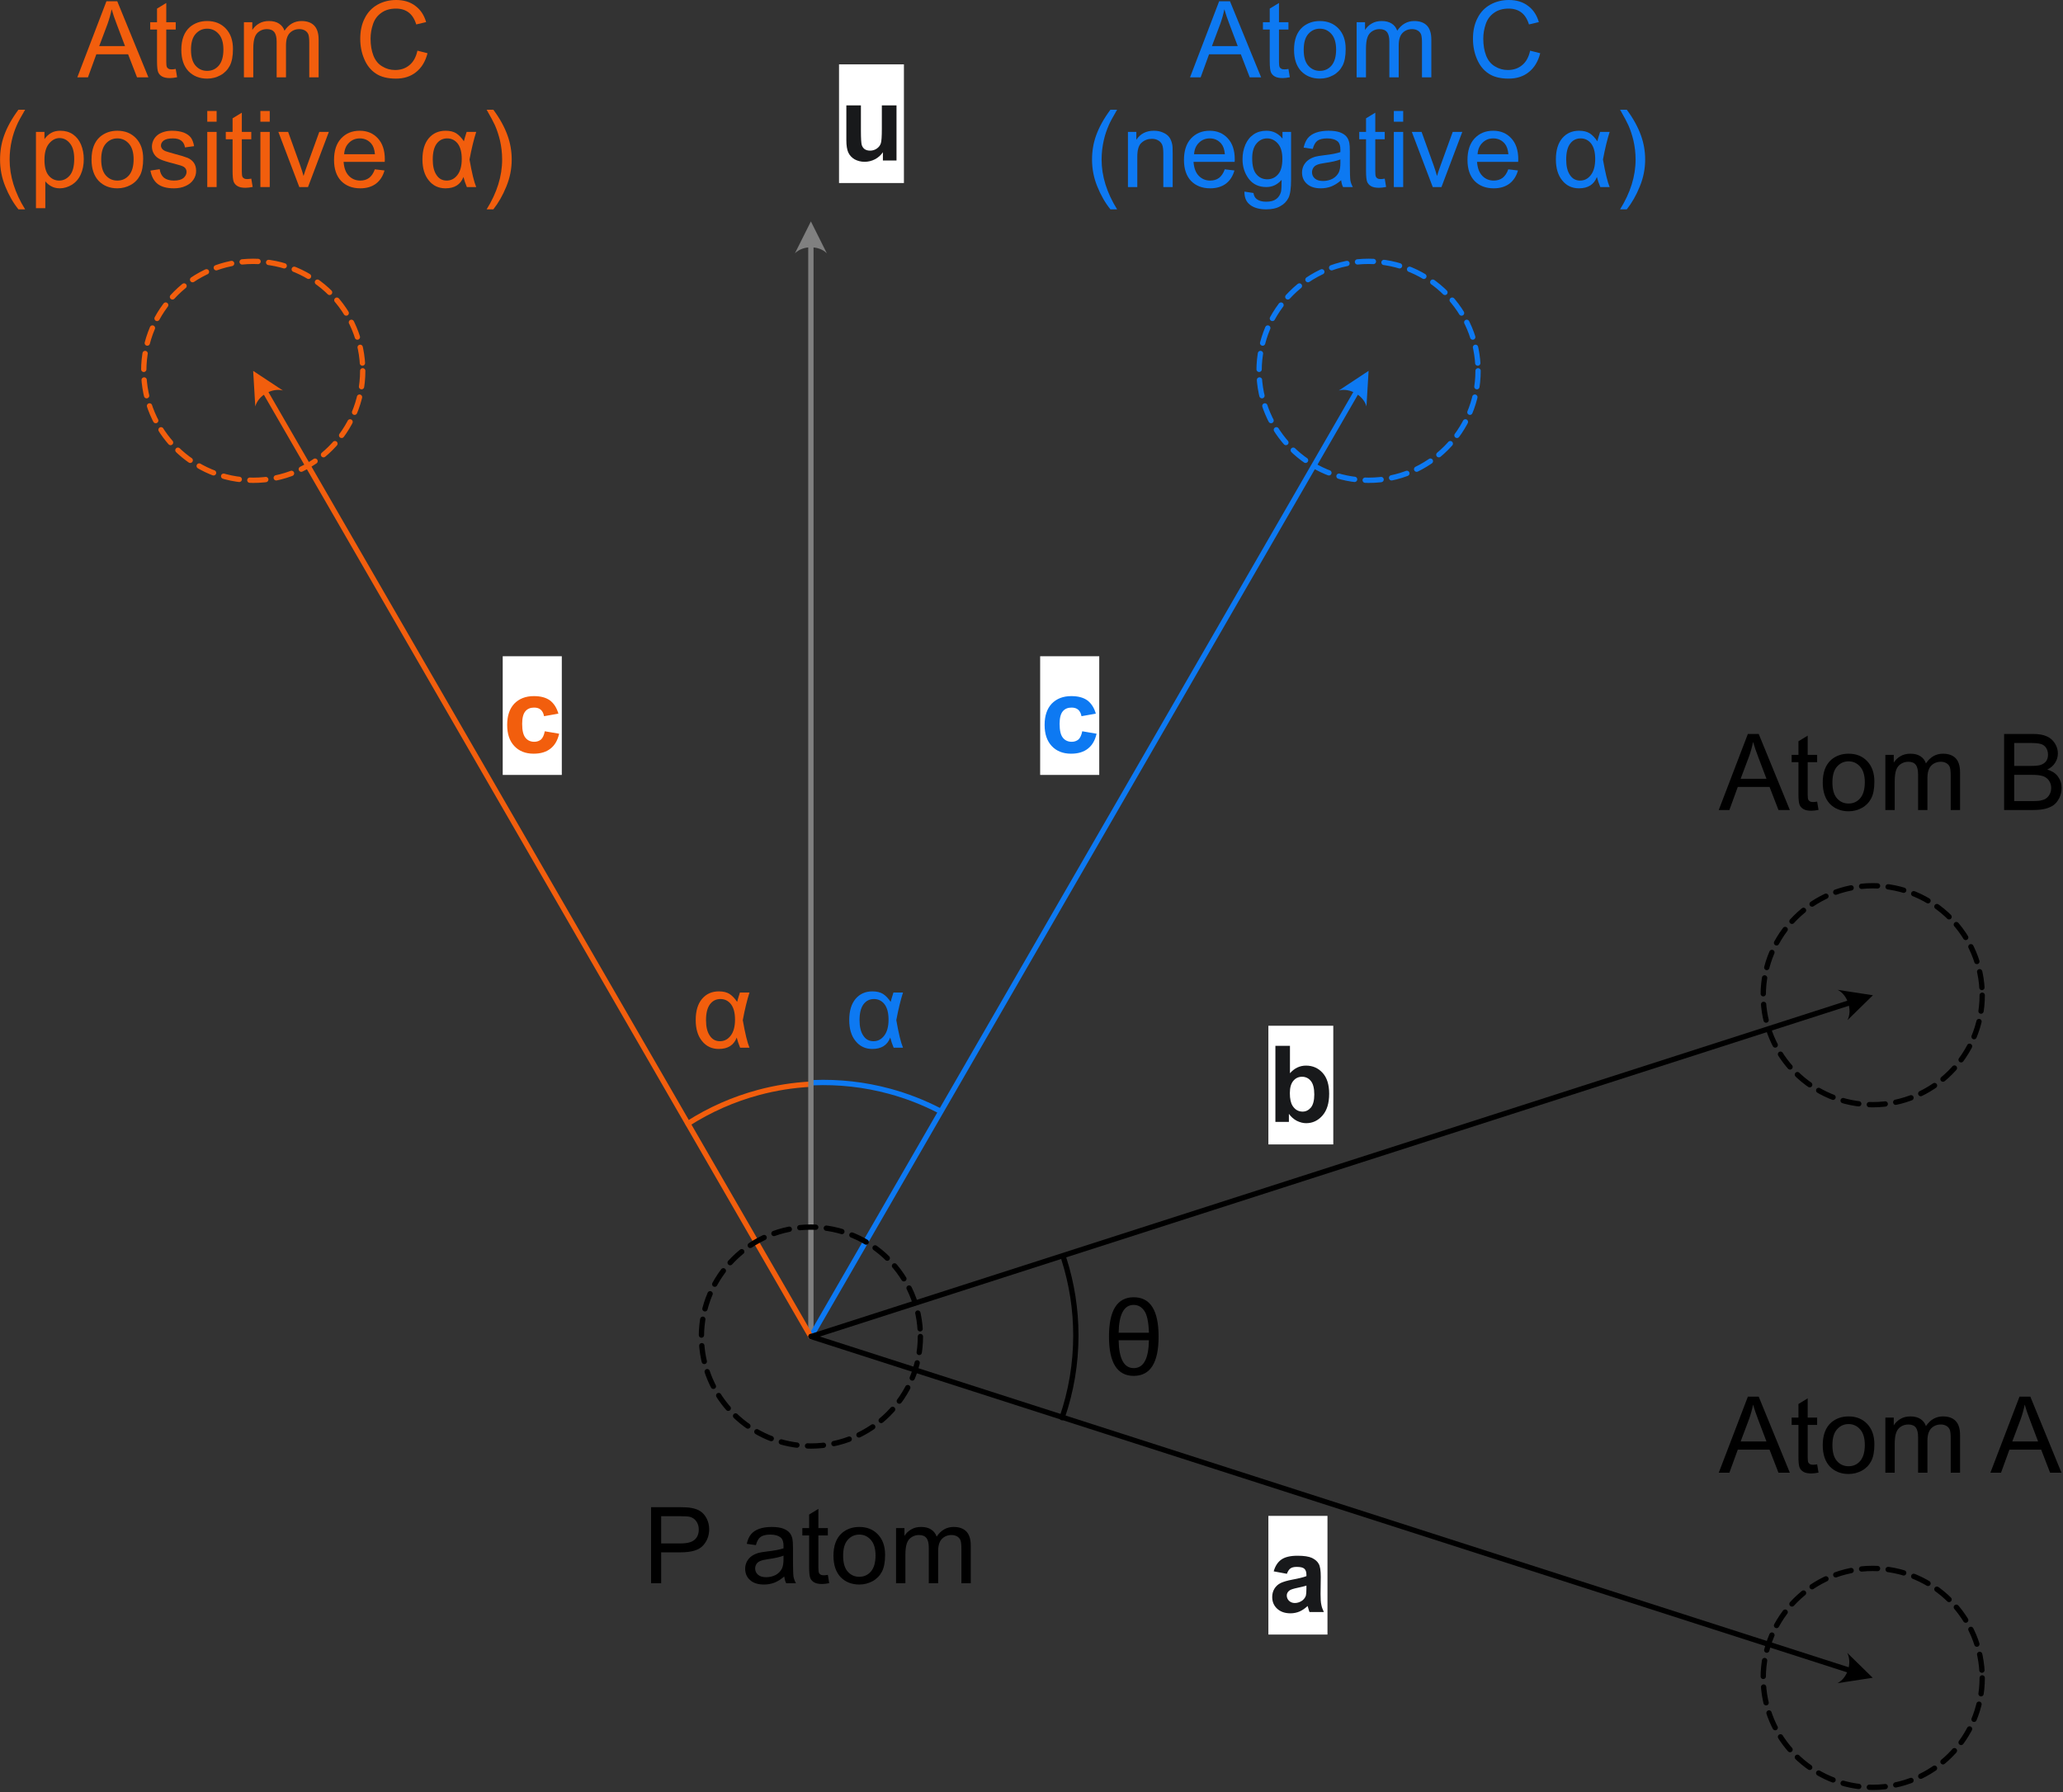 <?xml version="1.0" encoding="UTF-8" standalone="no"?>
<!DOCTYPE svg PUBLIC "-//W3C//DTD SVG 1.1//EN" "http://www.w3.org/Graphics/SVG/1.1/DTD/svg11.dtd">
<svg width="100%" height="100%" viewBox="0 0 809 703" version="1.1" xmlns="http://www.w3.org/2000/svg" xmlns:xlink="http://www.w3.org/1999/xlink" xml:space="preserve" xmlns:serif="http://www.serif.com/" style="fill-rule:evenodd;clip-rule:evenodd;stroke-linecap:round;stroke-linejoin:round;stroke-miterlimit:1.5;">
    <rect x="0" y="0" width="809" height="703" fill="#333333" stroke="none"/>
    <g transform="matrix(1,0,0,1,-560.572,-371.618)">
        <g transform="matrix(0.259,0.966,-0.966,0.259,1448.07,249.446)">
            <path d="M381.209,691.743C379.755,698.541 379.022,705.472 379.022,712.423C379.022,722.563 380.582,732.643 383.647,742.308C380.582,732.643 379.022,722.563 379.022,712.423C379.022,705.472 379.755,698.541 381.209,691.743Z" style="fill:none;stroke:rgb(242,94,13);stroke-width:2.08px;"/>
        </g>
        <g transform="matrix(-0.262,0.965,-0.965,-0.262,1696.23,620.537)">
            <path d="M381.209,691.743C379.755,698.541 379.022,705.472 379.022,712.423C379.022,722.563 380.582,732.643 383.647,742.308C380.582,732.643 379.022,722.563 379.022,712.423C379.022,705.472 379.755,698.541 381.209,691.743Z" style="fill:none;stroke:rgb(13,121,242);stroke-width:2.08px;"/>
        </g>
        <g transform="matrix(-1,-3.88578e-16,3.88578e-16,-1,1361.49,1607.86)">
            <path d="M384.419,680.206C380.846,690.572 379.022,701.459 379.022,712.423C379.022,722.646 380.607,732.806 383.722,742.543C380.607,732.806 379.022,722.646 379.022,712.423C379.022,701.459 380.846,690.572 384.419,680.206Z" style="fill:none;stroke:black;stroke-width:2.08px;"/>
        </g>
        <g transform="matrix(-1,1.22465e-16,-1.22465e-16,-1,1757.12,1354.3)">
            <g transform="matrix(-1,-1.22465e-16,1.22465e-16,-1,1196.55,982.681)">
                <path d="M324.239,99.342L317.989,86.842L311.739,99.342C314.864,96.217 321.114,96.217 324.239,99.342Z" style="fill:rgb(128,128,128);"/>
                <path d="M317.989,96.842L317.989,524.222" style="fill:none;stroke:rgb(128,128,128);stroke-width:2.08px;"/>
            </g>
        </g>
        <g transform="matrix(-0.866,-0.5,0.5,-0.866,1410.19,1732.16)">
            <g transform="matrix(-0.866,0.5,-0.5,-0.866,1416.06,753.454)">
                <path d="M535.842,159.39L536.679,145.44L525.017,153.14C529.285,151.996 534.698,155.121 535.842,159.39Z" style="fill:rgb(13,121,242);"/>
                <path d="M531.679,154.1C499.069,210.582 317.989,524.222 317.989,524.222" style="fill:none;stroke:rgb(13,121,242);stroke-width:2.08px;"/>
            </g>
        </g>
        <g transform="matrix(0.866,-0.5,-0.5,-0.866,346.935,1732.16)">
            <g transform="matrix(0.866,-0.5,-0.5,-0.866,865.285,1071.44)">
                <path d="M110.962,153.14L99.299,145.44L100.137,159.39C101.281,155.121 106.693,151.996 110.962,153.14Z" style="fill:rgb(242,94,13);"/>
                <path d="M104.299,154.1C136.91,210.582 317.989,524.222 317.989,524.222" style="fill:none;stroke:rgb(242,94,13);stroke-width:2.08px;"/>
            </g>
        </g>
        <g transform="matrix(-0.306,-0.952,0.952,-0.306,711.02,1872.56)">
            <g transform="matrix(-0.306,0.952,-0.952,-0.306,1474.95,316.189)">
                <path d="M724.39,400.122L734.377,390.346L720.564,388.222C724.495,390.241 726.408,396.191 724.39,400.122Z"/>
                <path d="M724.857,393.407C662.767,413.37 317.989,524.222 317.989,524.222" style="fill:none;stroke:black;stroke-width:2.08px;"/>
            </g>
        </g>
        <g transform="matrix(-0.306,0.952,0.952,0.306,711.02,-80.882)">
            <g transform="matrix(-0.306,0.952,0.952,0.306,476.832,-4.724)">
                <path d="M720.564,660.221L734.377,658.097L724.39,648.321C726.408,652.252 724.495,658.202 720.564,660.221Z"/>
                <path d="M724.857,655.036C662.767,635.073 317.989,524.222 317.989,524.222" style="fill:none;stroke:black;stroke-width:2.08px;"/>
            </g>
        </g>
        <g transform="matrix(1,0,0,1,-79.906,42.936)">
            <circle cx="1374.86" cy="986.779" r="42.936" style="fill:none;stroke:black;stroke-width:2.08px;stroke-dasharray:6.25,4.17,0,0;"/>
        </g>
        <g transform="matrix(1,0,0,1,-79.906,-224.814)">
            <circle cx="1374.86" cy="986.779" r="42.936" style="fill:none;stroke:black;stroke-width:2.08px;stroke-dasharray:6.25,4.17,0,0;"/>
        </g>
        <g transform="matrix(1,0,0,1,-496.293,-90.939)">
            <circle cx="1374.86" cy="986.779" r="42.936" style="fill:none;stroke:black;stroke-width:2.08px;stroke-dasharray:6.25,4.17,0,0;"/>
        </g>
        <g transform="matrix(1,0,0,1,-277.604,-469.721)">
            <circle cx="1374.86" cy="986.779" r="42.936" style="fill:none;stroke:rgb(13,121,242);stroke-width:2.08px;stroke-dasharray:6.25,4.17,0,0;"/>
        </g>
        <g transform="matrix(1,0,0,1,-714.983,-469.721)">
            <circle cx="1374.86" cy="986.779" r="42.936" style="fill:none;stroke:rgb(242,94,13);stroke-width:2.08px;stroke-dasharray:6.25,4.17,0,0;"/>
        </g>
        <g transform="matrix(41.667,0,0,41.667,1234.62,949.25)">
            <path d="M-0.001,-0L0.273,-0.716L0.375,-0.716L0.668,-0L0.561,-0L0.477,-0.217L0.178,-0.217L0.099,-0L-0.001,-0ZM0.205,-0.294L0.448,-0.294L0.373,-0.492C0.35,-0.552 0.333,-0.602 0.322,-0.641C0.313,-0.595 0.3,-0.549 0.284,-0.504L0.205,-0.294Z" style="fill-rule:nonzero;"/>
        </g>
        <g transform="matrix(41.667,0,0,41.667,1262.41,949.25)">
            <path d="M0.258,-0.079L0.271,-0.001C0.246,0.004 0.224,0.007 0.204,0.007C0.172,0.007 0.147,0.002 0.13,-0.008C0.112,-0.018 0.1,-0.032 0.093,-0.048C0.086,-0.065 0.082,-0.099 0.082,-0.152L0.082,-0.45L0.018,-0.45L0.018,-0.519L0.082,-0.519L0.082,-0.647L0.169,-0.7L0.169,-0.519L0.258,-0.519L0.258,-0.45L0.169,-0.45L0.169,-0.147C0.169,-0.122 0.171,-0.106 0.174,-0.099C0.177,-0.091 0.182,-0.086 0.189,-0.082C0.196,-0.077 0.206,-0.075 0.219,-0.075C0.229,-0.075 0.242,-0.076 0.258,-0.079Z" style="fill-rule:nonzero;"/>
        </g>
        <g transform="matrix(41.667,0,0,41.667,1273.98,949.25)">
            <path d="M0.033,-0.259C0.033,-0.355 0.06,-0.426 0.113,-0.473C0.158,-0.511 0.212,-0.53 0.276,-0.53C0.348,-0.53 0.406,-0.507 0.451,-0.46C0.496,-0.413 0.519,-0.349 0.519,-0.267C0.519,-0.2 0.509,-0.147 0.489,-0.109C0.469,-0.071 0.44,-0.041 0.402,-0.02C0.363,0.001 0.322,0.012 0.276,0.012C0.204,0.012 0.145,-0.012 0.1,-0.058C0.056,-0.105 0.033,-0.172 0.033,-0.259ZM0.124,-0.259C0.124,-0.193 0.138,-0.143 0.167,-0.11C0.196,-0.077 0.232,-0.061 0.276,-0.061C0.32,-0.061 0.356,-0.077 0.385,-0.11C0.414,-0.144 0.429,-0.194 0.429,-0.262C0.429,-0.326 0.414,-0.375 0.385,-0.408C0.356,-0.441 0.32,-0.458 0.276,-0.458C0.232,-0.458 0.196,-0.441 0.167,-0.408C0.138,-0.375 0.124,-0.326 0.124,-0.259Z" style="fill-rule:nonzero;"/>
        </g>
        <g transform="matrix(41.667,0,0,41.667,1297.16,949.25)">
            <path d="M0.066,-0L0.066,-0.519L0.145,-0.519L0.145,-0.446C0.161,-0.471 0.182,-0.492 0.209,-0.507C0.236,-0.523 0.267,-0.53 0.302,-0.53C0.34,-0.53 0.372,-0.522 0.396,-0.506C0.421,-0.49 0.438,-0.468 0.448,-0.439C0.489,-0.5 0.543,-0.53 0.608,-0.53C0.66,-0.53 0.699,-0.516 0.727,-0.488C0.755,-0.459 0.769,-0.415 0.769,-0.356L0.769,-0L0.681,-0L0.681,-0.327C0.681,-0.362 0.678,-0.387 0.673,-0.403C0.667,-0.418 0.657,-0.431 0.642,-0.44C0.627,-0.449 0.609,-0.454 0.589,-0.454C0.552,-0.454 0.522,-0.442 0.498,-0.418C0.474,-0.393 0.462,-0.355 0.462,-0.301L0.462,-0L0.374,-0L0.374,-0.337C0.374,-0.376 0.367,-0.405 0.353,-0.425C0.338,-0.444 0.315,-0.454 0.282,-0.454C0.257,-0.454 0.235,-0.448 0.214,-0.435C0.193,-0.422 0.177,-0.403 0.168,-0.377C0.159,-0.352 0.154,-0.316 0.154,-0.269L0.154,-0L0.066,-0Z" style="fill-rule:nonzero;"/>
        </g>
        <g transform="matrix(41.667,0,0,41.667,1341.14,949.25)">
            <path d="M-0.001,-0L0.273,-0.716L0.375,-0.716L0.668,-0L0.561,-0L0.477,-0.217L0.178,-0.217L0.099,-0L-0.001,-0ZM0.205,-0.294L0.448,-0.294L0.373,-0.492C0.35,-0.552 0.333,-0.602 0.322,-0.641C0.313,-0.595 0.3,-0.549 0.284,-0.504L0.205,-0.294Z" style="fill-rule:nonzero;"/>
        </g>
        <g transform="matrix(1,0,0,1,0,-259.932)">
            <g transform="matrix(41.667,0,0,41.667,1234.62,949.25)">
                <path d="M-0.001,-0L0.273,-0.716L0.375,-0.716L0.668,-0L0.561,-0L0.477,-0.217L0.178,-0.217L0.099,-0L-0.001,-0ZM0.205,-0.294L0.448,-0.294L0.373,-0.492C0.35,-0.552 0.333,-0.602 0.322,-0.641C0.313,-0.595 0.3,-0.549 0.284,-0.504L0.205,-0.294Z" style="fill-rule:nonzero;"/>
            </g>
            <g transform="matrix(41.667,0,0,41.667,1262.41,949.25)">
                <path d="M0.258,-0.079L0.271,-0.001C0.246,0.004 0.224,0.007 0.204,0.007C0.172,0.007 0.147,0.002 0.13,-0.008C0.112,-0.018 0.1,-0.032 0.093,-0.048C0.086,-0.065 0.082,-0.099 0.082,-0.152L0.082,-0.45L0.018,-0.45L0.018,-0.519L0.082,-0.519L0.082,-0.647L0.169,-0.7L0.169,-0.519L0.258,-0.519L0.258,-0.45L0.169,-0.45L0.169,-0.147C0.169,-0.122 0.171,-0.106 0.174,-0.099C0.177,-0.091 0.182,-0.086 0.189,-0.082C0.196,-0.077 0.206,-0.075 0.219,-0.075C0.229,-0.075 0.242,-0.076 0.258,-0.079Z" style="fill-rule:nonzero;"/>
            </g>
            <g transform="matrix(41.667,0,0,41.667,1273.98,949.25)">
                <path d="M0.033,-0.259C0.033,-0.355 0.06,-0.426 0.113,-0.473C0.158,-0.511 0.212,-0.53 0.276,-0.53C0.348,-0.53 0.406,-0.507 0.451,-0.46C0.496,-0.413 0.519,-0.349 0.519,-0.267C0.519,-0.2 0.509,-0.147 0.489,-0.109C0.469,-0.071 0.44,-0.041 0.402,-0.02C0.363,0.001 0.322,0.012 0.276,0.012C0.204,0.012 0.145,-0.012 0.1,-0.058C0.056,-0.105 0.033,-0.172 0.033,-0.259ZM0.124,-0.259C0.124,-0.193 0.138,-0.143 0.167,-0.11C0.196,-0.077 0.232,-0.061 0.276,-0.061C0.32,-0.061 0.356,-0.077 0.385,-0.11C0.414,-0.144 0.429,-0.194 0.429,-0.262C0.429,-0.326 0.414,-0.375 0.385,-0.408C0.356,-0.441 0.32,-0.458 0.276,-0.458C0.232,-0.458 0.196,-0.441 0.167,-0.408C0.138,-0.375 0.124,-0.326 0.124,-0.259Z" style="fill-rule:nonzero;"/>
            </g>
            <g transform="matrix(41.667,0,0,41.667,1297.16,949.25)">
                <path d="M0.066,-0L0.066,-0.519L0.145,-0.519L0.145,-0.446C0.161,-0.471 0.182,-0.492 0.209,-0.507C0.236,-0.523 0.267,-0.53 0.302,-0.53C0.34,-0.53 0.372,-0.522 0.396,-0.506C0.421,-0.49 0.438,-0.468 0.448,-0.439C0.489,-0.5 0.543,-0.53 0.608,-0.53C0.66,-0.53 0.699,-0.516 0.727,-0.488C0.755,-0.459 0.769,-0.415 0.769,-0.356L0.769,-0L0.681,-0L0.681,-0.327C0.681,-0.362 0.678,-0.387 0.673,-0.403C0.667,-0.418 0.657,-0.431 0.642,-0.44C0.627,-0.449 0.609,-0.454 0.589,-0.454C0.552,-0.454 0.522,-0.442 0.498,-0.418C0.474,-0.393 0.462,-0.355 0.462,-0.301L0.462,-0L0.374,-0L0.374,-0.337C0.374,-0.376 0.367,-0.405 0.353,-0.425C0.338,-0.444 0.315,-0.454 0.282,-0.454C0.257,-0.454 0.235,-0.448 0.214,-0.435C0.193,-0.422 0.177,-0.403 0.168,-0.377C0.159,-0.352 0.154,-0.316 0.154,-0.269L0.154,-0L0.066,-0Z" style="fill-rule:nonzero;"/>
            </g>
            <g transform="matrix(41.667,0,0,41.667,1343.44,949.25)">
                <path d="M0.073,-0L0.073,-0.716L0.342,-0.716C0.396,-0.716 0.44,-0.709 0.473,-0.694C0.506,-0.68 0.532,-0.657 0.551,-0.627C0.57,-0.597 0.579,-0.566 0.579,-0.533C0.579,-0.502 0.571,-0.473 0.554,-0.446C0.538,-0.419 0.513,-0.397 0.479,-0.381C0.522,-0.368 0.556,-0.347 0.579,-0.316C0.602,-0.285 0.614,-0.249 0.614,-0.208C0.614,-0.174 0.607,-0.143 0.593,-0.114C0.578,-0.085 0.561,-0.063 0.54,-0.047C0.519,-0.032 0.493,-0.02 0.462,-0.012C0.43,-0.004 0.392,-0 0.346,-0L0.073,-0ZM0.168,-0.415L0.323,-0.415C0.365,-0.415 0.395,-0.418 0.413,-0.423C0.437,-0.431 0.455,-0.442 0.468,-0.459C0.48,-0.476 0.486,-0.496 0.486,-0.521C0.486,-0.545 0.48,-0.566 0.469,-0.584C0.457,-0.602 0.441,-0.615 0.42,-0.621C0.399,-0.628 0.362,-0.631 0.311,-0.631L0.168,-0.631L0.168,-0.415ZM0.168,-0.084L0.346,-0.084C0.377,-0.084 0.398,-0.086 0.411,-0.088C0.432,-0.092 0.451,-0.098 0.465,-0.107C0.48,-0.117 0.492,-0.13 0.501,-0.147C0.511,-0.165 0.516,-0.185 0.516,-0.208C0.516,-0.234 0.509,-0.257 0.495,-0.277C0.481,-0.297 0.462,-0.311 0.438,-0.319C0.414,-0.327 0.379,-0.331 0.333,-0.331L0.168,-0.331L0.168,-0.084Z" style="fill-rule:nonzero;"/>
            </g>
        </g>
        <g transform="matrix(1,0,0,1,-421.942,43.353)">
            <g transform="matrix(41.667,0,0,41.667,1234.62,949.25)">
                <path d="M0.077,-0L0.077,-0.716L0.347,-0.716C0.395,-0.716 0.431,-0.714 0.456,-0.709C0.491,-0.703 0.521,-0.692 0.544,-0.676C0.568,-0.659 0.587,-0.636 0.602,-0.606C0.616,-0.577 0.624,-0.544 0.624,-0.509C0.624,-0.448 0.604,-0.396 0.565,-0.354C0.527,-0.312 0.457,-0.291 0.355,-0.291L0.172,-0.291L0.172,-0L0.077,-0ZM0.172,-0.375L0.357,-0.375C0.418,-0.375 0.462,-0.387 0.487,-0.41C0.513,-0.432 0.526,-0.465 0.526,-0.506C0.526,-0.536 0.518,-0.561 0.503,-0.583C0.488,-0.604 0.468,-0.618 0.443,-0.625C0.427,-0.629 0.398,-0.631 0.355,-0.631L0.172,-0.631L0.172,-0.375Z" style="fill-rule:nonzero;"/>
            </g>
            <g transform="matrix(41.667,0,0,41.667,1273.23,949.25)">
                <path d="M0.404,-0.064C0.372,-0.036 0.34,-0.017 0.31,-0.005C0.28,0.006 0.248,0.012 0.213,0.012C0.156,0.012 0.113,-0.002 0.082,-0.03C0.051,-0.058 0.036,-0.093 0.036,-0.137C0.036,-0.162 0.042,-0.185 0.053,-0.206C0.065,-0.227 0.08,-0.244 0.099,-0.257C0.118,-0.27 0.139,-0.279 0.162,-0.286C0.179,-0.29 0.205,-0.295 0.24,-0.299C0.311,-0.307 0.363,-0.317 0.397,-0.329C0.397,-0.341 0.397,-0.349 0.397,-0.352C0.397,-0.388 0.389,-0.413 0.373,-0.428C0.35,-0.448 0.317,-0.458 0.272,-0.458C0.231,-0.458 0.201,-0.45 0.181,-0.436C0.161,-0.421 0.147,-0.396 0.137,-0.359L0.051,-0.371C0.059,-0.407 0.072,-0.437 0.09,-0.46C0.108,-0.482 0.134,-0.5 0.167,-0.512C0.201,-0.524 0.241,-0.53 0.285,-0.53C0.329,-0.53 0.365,-0.525 0.393,-0.515C0.421,-0.504 0.441,-0.491 0.454,-0.475C0.467,-0.46 0.476,-0.44 0.481,-0.416C0.484,-0.401 0.486,-0.374 0.486,-0.334L0.486,-0.217C0.486,-0.136 0.488,-0.084 0.491,-0.062C0.495,-0.041 0.503,-0.02 0.514,-0L0.422,-0C0.413,-0.018 0.407,-0.04 0.404,-0.064ZM0.397,-0.26C0.365,-0.247 0.317,-0.236 0.253,-0.227C0.217,-0.222 0.192,-0.216 0.177,-0.209C0.162,-0.203 0.15,-0.193 0.142,-0.181C0.134,-0.168 0.13,-0.154 0.13,-0.139C0.13,-0.116 0.139,-0.096 0.156,-0.081C0.174,-0.065 0.2,-0.057 0.234,-0.057C0.268,-0.057 0.298,-0.065 0.325,-0.079C0.351,-0.094 0.37,-0.114 0.383,-0.14C0.392,-0.16 0.397,-0.189 0.397,-0.228L0.397,-0.26Z" style="fill-rule:nonzero;"/>
            </g>
            <g transform="matrix(41.667,0,0,41.667,1296.4,949.25)">
                <path d="M0.258,-0.079L0.271,-0.001C0.246,0.004 0.224,0.007 0.204,0.007C0.172,0.007 0.147,0.002 0.13,-0.008C0.112,-0.018 0.1,-0.032 0.093,-0.048C0.086,-0.065 0.082,-0.099 0.082,-0.152L0.082,-0.45L0.018,-0.45L0.018,-0.519L0.082,-0.519L0.082,-0.647L0.169,-0.7L0.169,-0.519L0.258,-0.519L0.258,-0.45L0.169,-0.45L0.169,-0.147C0.169,-0.122 0.171,-0.106 0.174,-0.099C0.177,-0.091 0.182,-0.086 0.189,-0.082C0.196,-0.077 0.206,-0.075 0.219,-0.075C0.229,-0.075 0.242,-0.076 0.258,-0.079Z" style="fill-rule:nonzero;"/>
            </g>
            <g transform="matrix(41.667,0,0,41.667,1307.98,949.25)">
                <path d="M0.033,-0.259C0.033,-0.355 0.06,-0.426 0.113,-0.473C0.158,-0.511 0.212,-0.53 0.276,-0.53C0.348,-0.53 0.406,-0.507 0.451,-0.46C0.496,-0.413 0.519,-0.349 0.519,-0.267C0.519,-0.2 0.509,-0.147 0.489,-0.109C0.469,-0.071 0.44,-0.041 0.402,-0.02C0.363,0.001 0.322,0.012 0.276,0.012C0.204,0.012 0.145,-0.012 0.1,-0.058C0.056,-0.105 0.033,-0.172 0.033,-0.259ZM0.124,-0.259C0.124,-0.193 0.138,-0.143 0.167,-0.11C0.196,-0.077 0.232,-0.061 0.276,-0.061C0.32,-0.061 0.356,-0.077 0.385,-0.11C0.414,-0.144 0.429,-0.194 0.429,-0.262C0.429,-0.326 0.414,-0.375 0.385,-0.408C0.356,-0.441 0.32,-0.458 0.276,-0.458C0.232,-0.458 0.196,-0.441 0.167,-0.408C0.138,-0.375 0.124,-0.326 0.124,-0.259Z" style="fill-rule:nonzero;"/>
            </g>
            <g transform="matrix(41.667,0,0,41.667,1331.15,949.25)">
                <path d="M0.066,-0L0.066,-0.519L0.145,-0.519L0.145,-0.446C0.161,-0.471 0.182,-0.492 0.209,-0.507C0.236,-0.523 0.267,-0.53 0.302,-0.53C0.34,-0.53 0.372,-0.522 0.396,-0.506C0.421,-0.49 0.438,-0.468 0.448,-0.439C0.489,-0.5 0.543,-0.53 0.608,-0.53C0.66,-0.53 0.699,-0.516 0.727,-0.488C0.755,-0.459 0.769,-0.415 0.769,-0.356L0.769,-0L0.681,-0L0.681,-0.327C0.681,-0.362 0.678,-0.387 0.673,-0.403C0.667,-0.418 0.657,-0.431 0.642,-0.44C0.627,-0.449 0.609,-0.454 0.589,-0.454C0.552,-0.454 0.522,-0.442 0.498,-0.418C0.474,-0.393 0.462,-0.355 0.462,-0.301L0.462,-0L0.374,-0L0.374,-0.337C0.374,-0.376 0.367,-0.405 0.353,-0.425C0.338,-0.444 0.315,-0.454 0.282,-0.454C0.257,-0.454 0.235,-0.448 0.214,-0.435C0.193,-0.422 0.177,-0.403 0.168,-0.377C0.159,-0.352 0.154,-0.316 0.154,-0.269L0.154,-0L0.066,-0Z" style="fill-rule:nonzero;"/>
            </g>
        </g>
        <g transform="matrix(1,0,0,1,-240.219,-547.298)">
            <g transform="matrix(41.667,0,0,41.667,1267.5,949.25)">
                <path d="M-0.001,-0L0.273,-0.716L0.375,-0.716L0.668,-0L0.561,-0L0.477,-0.217L0.178,-0.217L0.099,-0L-0.001,-0ZM0.205,-0.294L0.448,-0.294L0.373,-0.492C0.35,-0.552 0.333,-0.602 0.322,-0.641C0.313,-0.595 0.3,-0.549 0.284,-0.504L0.205,-0.294Z" style="fill:rgb(13,121,242);fill-rule:nonzero;"/>
            </g>
            <g transform="matrix(41.667,0,0,41.667,1295.3,949.25)">
                <path d="M0.258,-0.079L0.271,-0.001C0.246,0.004 0.224,0.007 0.204,0.007C0.172,0.007 0.147,0.002 0.13,-0.008C0.112,-0.018 0.1,-0.032 0.093,-0.048C0.086,-0.065 0.082,-0.099 0.082,-0.152L0.082,-0.45L0.018,-0.45L0.018,-0.519L0.082,-0.519L0.082,-0.647L0.169,-0.7L0.169,-0.519L0.258,-0.519L0.258,-0.45L0.169,-0.45L0.169,-0.147C0.169,-0.122 0.171,-0.106 0.174,-0.099C0.177,-0.091 0.182,-0.086 0.189,-0.082C0.196,-0.077 0.206,-0.075 0.219,-0.075C0.229,-0.075 0.242,-0.076 0.258,-0.079Z" style="fill:rgb(13,121,242);fill-rule:nonzero;"/>
            </g>
            <g transform="matrix(41.667,0,0,41.667,1306.87,949.25)">
                <path d="M0.033,-0.259C0.033,-0.355 0.06,-0.426 0.113,-0.473C0.158,-0.511 0.212,-0.53 0.276,-0.53C0.348,-0.53 0.406,-0.507 0.451,-0.46C0.496,-0.413 0.519,-0.349 0.519,-0.267C0.519,-0.2 0.509,-0.147 0.489,-0.109C0.469,-0.071 0.44,-0.041 0.402,-0.02C0.363,0.001 0.322,0.012 0.276,0.012C0.204,0.012 0.145,-0.012 0.1,-0.058C0.056,-0.105 0.033,-0.172 0.033,-0.259ZM0.124,-0.259C0.124,-0.193 0.138,-0.143 0.167,-0.11C0.196,-0.077 0.232,-0.061 0.276,-0.061C0.32,-0.061 0.356,-0.077 0.385,-0.11C0.414,-0.144 0.429,-0.194 0.429,-0.262C0.429,-0.326 0.414,-0.375 0.385,-0.408C0.356,-0.441 0.32,-0.458 0.276,-0.458C0.232,-0.458 0.196,-0.441 0.167,-0.408C0.138,-0.375 0.124,-0.326 0.124,-0.259Z" style="fill:rgb(13,121,242);fill-rule:nonzero;"/>
            </g>
            <g transform="matrix(41.667,0,0,41.667,1330.04,949.25)">
                <path d="M0.066,-0L0.066,-0.519L0.145,-0.519L0.145,-0.446C0.161,-0.471 0.182,-0.492 0.209,-0.507C0.236,-0.523 0.267,-0.53 0.302,-0.53C0.34,-0.53 0.372,-0.522 0.396,-0.506C0.421,-0.49 0.438,-0.468 0.448,-0.439C0.489,-0.5 0.543,-0.53 0.608,-0.53C0.66,-0.53 0.699,-0.516 0.727,-0.488C0.755,-0.459 0.769,-0.415 0.769,-0.356L0.769,-0L0.681,-0L0.681,-0.327C0.681,-0.362 0.678,-0.387 0.673,-0.403C0.667,-0.418 0.657,-0.431 0.642,-0.44C0.627,-0.449 0.609,-0.454 0.589,-0.454C0.552,-0.454 0.522,-0.442 0.498,-0.418C0.474,-0.393 0.462,-0.355 0.462,-0.301L0.462,-0L0.374,-0L0.374,-0.337C0.374,-0.376 0.367,-0.405 0.353,-0.425C0.338,-0.444 0.315,-0.454 0.282,-0.454C0.257,-0.454 0.235,-0.448 0.214,-0.435C0.193,-0.422 0.177,-0.403 0.168,-0.377C0.159,-0.352 0.154,-0.316 0.154,-0.269L0.154,-0L0.066,-0Z" style="fill:rgb(13,121,242);fill-rule:nonzero;"/>
            </g>
            <g transform="matrix(41.667,0,0,41.667,1376.33,949.25)">
                <path d="M0.588,-0.251L0.683,-0.227C0.663,-0.149 0.627,-0.09 0.575,-0.049C0.524,-0.008 0.461,0.012 0.386,0.012C0.309,0.012 0.246,-0.003 0.198,-0.035C0.15,-0.066 0.113,-0.112 0.088,-0.171C0.062,-0.231 0.05,-0.295 0.05,-0.363C0.05,-0.438 0.064,-0.503 0.093,-0.558C0.121,-0.614 0.162,-0.656 0.214,-0.685C0.267,-0.714 0.325,-0.728 0.388,-0.728C0.459,-0.728 0.52,-0.71 0.568,-0.673C0.617,-0.637 0.651,-0.586 0.67,-0.52L0.577,-0.498C0.561,-0.55 0.536,-0.588 0.505,-0.611C0.473,-0.635 0.434,-0.647 0.386,-0.647C0.331,-0.647 0.285,-0.634 0.248,-0.607C0.211,-0.581 0.185,-0.546 0.17,-0.501C0.155,-0.457 0.147,-0.411 0.147,-0.364C0.147,-0.303 0.156,-0.25 0.174,-0.204C0.192,-0.159 0.219,-0.125 0.257,-0.103C0.294,-0.08 0.335,-0.069 0.378,-0.069C0.431,-0.069 0.476,-0.084 0.513,-0.115C0.55,-0.145 0.575,-0.191 0.588,-0.251Z" style="fill:rgb(13,121,242);fill-rule:nonzero;"/>
            </g>
            <g transform="matrix(41.667,0,0,41.667,1226.49,992.28)">
                <path d="M0.234,0.21C0.185,0.149 0.144,0.078 0.111,-0.004C0.077,-0.086 0.061,-0.171 0.061,-0.259C0.061,-0.337 0.073,-0.411 0.098,-0.482C0.127,-0.564 0.173,-0.646 0.234,-0.728L0.297,-0.728C0.257,-0.66 0.231,-0.612 0.219,-0.583C0.199,-0.538 0.183,-0.491 0.172,-0.442C0.158,-0.382 0.151,-0.32 0.151,-0.259C0.151,-0.102 0.2,0.054 0.297,0.21L0.234,0.21Z" style="fill:rgb(13,121,242);fill-rule:nonzero;"/>
            </g>
            <g transform="matrix(41.667,0,0,41.667,1240.36,992.28)">
                <path d="M0.066,-0L0.066,-0.519L0.145,-0.519L0.145,-0.445C0.183,-0.502 0.238,-0.53 0.31,-0.53C0.341,-0.53 0.37,-0.525 0.396,-0.513C0.422,-0.502 0.442,-0.487 0.455,-0.469C0.468,-0.451 0.477,-0.429 0.482,-0.404C0.486,-0.388 0.487,-0.36 0.487,-0.319L0.487,-0L0.399,-0L0.399,-0.315C0.399,-0.351 0.396,-0.378 0.389,-0.396C0.382,-0.413 0.37,-0.428 0.353,-0.438C0.335,-0.449 0.315,-0.454 0.292,-0.454C0.254,-0.454 0.222,-0.442 0.195,-0.418C0.167,-0.395 0.154,-0.35 0.154,-0.283L0.154,-0L0.066,-0Z" style="fill:rgb(13,121,242);fill-rule:nonzero;"/>
            </g>
            <g transform="matrix(41.667,0,0,41.667,1263.54,992.28)">
                <path d="M0.421,-0.167L0.512,-0.156C0.497,-0.103 0.471,-0.062 0.432,-0.032C0.393,-0.003 0.344,0.012 0.284,0.012C0.208,0.012 0.148,-0.012 0.103,-0.058C0.059,-0.105 0.037,-0.171 0.037,-0.255C0.037,-0.342 0.059,-0.41 0.104,-0.458C0.149,-0.506 0.207,-0.53 0.279,-0.53C0.348,-0.53 0.405,-0.507 0.449,-0.459C0.493,-0.412 0.515,-0.346 0.515,-0.26C0.515,-0.255 0.514,-0.247 0.514,-0.237L0.127,-0.237C0.131,-0.18 0.147,-0.136 0.176,-0.106C0.205,-0.076 0.241,-0.061 0.284,-0.061C0.316,-0.061 0.344,-0.069 0.367,-0.086C0.389,-0.103 0.408,-0.13 0.421,-0.167ZM0.132,-0.309L0.422,-0.309C0.418,-0.353 0.407,-0.385 0.389,-0.407C0.361,-0.441 0.324,-0.458 0.28,-0.458C0.239,-0.458 0.205,-0.444 0.178,-0.417C0.15,-0.39 0.135,-0.354 0.132,-0.309Z" style="fill:rgb(13,121,242);fill-rule:nonzero;"/>
            </g>
            <g transform="matrix(41.667,0,0,41.667,1286.71,992.28)">
                <path d="M0.05,0.043L0.135,0.056C0.139,0.082 0.149,0.101 0.165,0.113C0.187,0.13 0.217,0.138 0.254,0.138C0.295,0.138 0.326,0.13 0.349,0.113C0.371,0.097 0.386,0.074 0.394,0.045C0.398,0.027 0.4,-0.011 0.4,-0.068C0.361,-0.023 0.314,-0 0.256,-0C0.185,-0 0.13,-0.026 0.091,-0.077C0.052,-0.129 0.032,-0.19 0.032,-0.262C0.032,-0.312 0.041,-0.357 0.059,-0.399C0.077,-0.441 0.103,-0.473 0.137,-0.496C0.171,-0.519 0.211,-0.53 0.257,-0.53C0.318,-0.53 0.368,-0.506 0.408,-0.456L0.408,-0.519L0.489,-0.519L0.489,-0.07C0.489,0.01 0.481,0.068 0.465,0.101C0.448,0.135 0.422,0.162 0.386,0.181C0.351,0.201 0.307,0.21 0.255,0.21C0.193,0.21 0.143,0.197 0.105,0.169C0.067,0.141 0.049,0.099 0.05,0.043ZM0.123,-0.269C0.123,-0.201 0.136,-0.151 0.163,-0.12C0.19,-0.088 0.224,-0.073 0.265,-0.073C0.305,-0.073 0.339,-0.088 0.366,-0.119C0.394,-0.15 0.407,-0.199 0.407,-0.266C0.407,-0.329 0.393,-0.377 0.365,-0.409C0.337,-0.441 0.303,-0.458 0.263,-0.458C0.224,-0.458 0.191,-0.442 0.164,-0.41C0.136,-0.378 0.123,-0.331 0.123,-0.269Z" style="fill:rgb(13,121,242);fill-rule:nonzero;"/>
            </g>
            <g transform="matrix(41.667,0,0,41.667,1309.88,992.28)">
                <path d="M0.404,-0.064C0.372,-0.036 0.34,-0.017 0.31,-0.005C0.28,0.006 0.248,0.012 0.213,0.012C0.156,0.012 0.113,-0.002 0.082,-0.03C0.051,-0.058 0.036,-0.093 0.036,-0.137C0.036,-0.162 0.042,-0.185 0.053,-0.206C0.065,-0.227 0.08,-0.244 0.099,-0.257C0.118,-0.27 0.139,-0.279 0.162,-0.286C0.179,-0.29 0.205,-0.295 0.24,-0.299C0.311,-0.307 0.363,-0.317 0.397,-0.329C0.397,-0.341 0.397,-0.349 0.397,-0.352C0.397,-0.388 0.389,-0.413 0.373,-0.428C0.35,-0.448 0.317,-0.458 0.272,-0.458C0.231,-0.458 0.201,-0.45 0.181,-0.436C0.161,-0.421 0.147,-0.396 0.137,-0.359L0.051,-0.371C0.059,-0.407 0.072,-0.437 0.09,-0.46C0.108,-0.482 0.134,-0.5 0.167,-0.512C0.201,-0.524 0.241,-0.53 0.285,-0.53C0.329,-0.53 0.365,-0.525 0.393,-0.515C0.421,-0.504 0.441,-0.491 0.454,-0.475C0.467,-0.46 0.476,-0.44 0.481,-0.416C0.484,-0.401 0.486,-0.374 0.486,-0.334L0.486,-0.217C0.486,-0.136 0.488,-0.084 0.491,-0.062C0.495,-0.041 0.503,-0.02 0.514,-0L0.422,-0C0.413,-0.018 0.407,-0.04 0.404,-0.064ZM0.397,-0.26C0.365,-0.247 0.317,-0.236 0.253,-0.227C0.217,-0.222 0.192,-0.216 0.177,-0.209C0.162,-0.203 0.15,-0.193 0.142,-0.181C0.134,-0.168 0.13,-0.154 0.13,-0.139C0.13,-0.116 0.139,-0.096 0.156,-0.081C0.174,-0.065 0.2,-0.057 0.234,-0.057C0.268,-0.057 0.298,-0.065 0.325,-0.079C0.351,-0.094 0.37,-0.114 0.383,-0.14C0.392,-0.16 0.397,-0.189 0.397,-0.228L0.397,-0.26Z" style="fill:rgb(13,121,242);fill-rule:nonzero;"/>
            </g>
            <g transform="matrix(41.667,0,0,41.667,1333.06,992.28)">
                <path d="M0.258,-0.079L0.271,-0.001C0.246,0.004 0.224,0.007 0.204,0.007C0.172,0.007 0.147,0.002 0.13,-0.008C0.112,-0.018 0.1,-0.032 0.093,-0.048C0.086,-0.065 0.082,-0.099 0.082,-0.152L0.082,-0.45L0.018,-0.45L0.018,-0.519L0.082,-0.519L0.082,-0.647L0.169,-0.7L0.169,-0.519L0.258,-0.519L0.258,-0.45L0.169,-0.45L0.169,-0.147C0.169,-0.122 0.171,-0.106 0.174,-0.099C0.177,-0.091 0.182,-0.086 0.189,-0.082C0.196,-0.077 0.206,-0.075 0.219,-0.075C0.229,-0.075 0.242,-0.076 0.258,-0.079Z" style="fill:rgb(13,121,242);fill-rule:nonzero;"/>
            </g>
            <g transform="matrix(41.667,0,0,41.667,1344.63,992.28)">
                <path d="M0.066,-0.615L0.066,-0.716L0.154,-0.716L0.154,-0.615L0.066,-0.615ZM0.066,-0L0.066,-0.519L0.154,-0.519L0.154,-0L0.066,-0Z" style="fill:rgb(13,121,242);fill-rule:nonzero;"/>
            </g>
            <g transform="matrix(41.667,0,0,41.667,1353.89,992.28)">
                <path d="M0.21,-0L0.013,-0.519L0.105,-0.519L0.217,-0.208C0.229,-0.174 0.24,-0.14 0.25,-0.104C0.258,-0.131 0.269,-0.164 0.283,-0.202L0.398,-0.519L0.488,-0.519L0.292,-0L0.21,-0Z" style="fill:rgb(13,121,242);fill-rule:nonzero;"/>
            </g>
            <g transform="matrix(41.667,0,0,41.667,1374.72,992.28)">
                <path d="M0.421,-0.167L0.512,-0.156C0.497,-0.103 0.471,-0.062 0.432,-0.032C0.393,-0.003 0.344,0.012 0.284,0.012C0.208,0.012 0.148,-0.012 0.103,-0.058C0.059,-0.105 0.037,-0.171 0.037,-0.255C0.037,-0.342 0.059,-0.41 0.104,-0.458C0.149,-0.506 0.207,-0.53 0.279,-0.53C0.348,-0.53 0.405,-0.507 0.449,-0.459C0.493,-0.412 0.515,-0.346 0.515,-0.26C0.515,-0.255 0.514,-0.247 0.514,-0.237L0.127,-0.237C0.131,-0.18 0.147,-0.136 0.176,-0.106C0.205,-0.076 0.241,-0.061 0.284,-0.061C0.316,-0.061 0.344,-0.069 0.367,-0.086C0.389,-0.103 0.408,-0.13 0.421,-0.167ZM0.132,-0.309L0.422,-0.309C0.418,-0.353 0.407,-0.385 0.389,-0.407C0.361,-0.441 0.324,-0.458 0.28,-0.458C0.239,-0.458 0.205,-0.444 0.178,-0.417C0.15,-0.39 0.135,-0.354 0.132,-0.309Z" style="fill:rgb(13,121,242);fill-rule:nonzero;"/>
            </g>
            <g transform="matrix(41.667,0,0,41.667,1409.47,992.28)">
                <path d="M0.451,-0.519L0.541,-0.519C0.518,-0.447 0.497,-0.361 0.478,-0.259C0.5,-0.134 0.521,-0.047 0.541,-0L0.453,-0C0.439,-0.033 0.429,-0.064 0.421,-0.095C0.394,-0.024 0.338,0.012 0.252,0.012C0.187,0.012 0.134,-0.013 0.095,-0.062C0.055,-0.11 0.035,-0.177 0.035,-0.26C0.035,-0.346 0.055,-0.413 0.095,-0.46C0.135,-0.507 0.188,-0.53 0.253,-0.53C0.294,-0.53 0.327,-0.522 0.353,-0.506C0.379,-0.489 0.403,-0.464 0.425,-0.431C0.427,-0.442 0.436,-0.471 0.451,-0.519ZM0.268,-0.458C0.226,-0.458 0.193,-0.441 0.168,-0.407C0.144,-0.373 0.132,-0.324 0.132,-0.26C0.132,-0.198 0.143,-0.149 0.167,-0.114C0.19,-0.078 0.222,-0.061 0.263,-0.061C0.304,-0.061 0.337,-0.078 0.364,-0.113C0.391,-0.148 0.405,-0.198 0.405,-0.264C0.405,-0.328 0.392,-0.376 0.367,-0.409C0.342,-0.441 0.309,-0.458 0.268,-0.458Z" style="fill:rgb(13,121,242);fill-rule:nonzero;"/>
            </g>
            <g transform="matrix(41.667,0,0,41.667,1433.56,992.28)">
                <path d="M0.124,0.21L0.061,0.21C0.158,0.054 0.207,-0.102 0.207,-0.259C0.207,-0.32 0.2,-0.381 0.186,-0.441C0.174,-0.49 0.159,-0.537 0.139,-0.582C0.126,-0.611 0.1,-0.66 0.061,-0.728L0.124,-0.728C0.185,-0.646 0.23,-0.564 0.259,-0.482C0.284,-0.411 0.297,-0.337 0.297,-0.259C0.297,-0.171 0.28,-0.086 0.246,-0.004C0.213,0.078 0.172,0.149 0.124,0.21Z" style="fill:rgb(13,121,242);fill-rule:nonzero;"/>
            </g>
        </g>
        <g transform="matrix(1,0,0,1,-676.567,-547.298)">
            <g transform="matrix(41.667,0,0,41.667,1267.5,949.25)">
                <path d="M-0.001,-0L0.273,-0.716L0.375,-0.716L0.668,-0L0.561,-0L0.477,-0.217L0.178,-0.217L0.099,-0L-0.001,-0ZM0.205,-0.294L0.448,-0.294L0.373,-0.492C0.35,-0.552 0.333,-0.602 0.322,-0.641C0.313,-0.595 0.3,-0.549 0.284,-0.504L0.205,-0.294Z" style="fill:rgb(242,94,13);fill-rule:nonzero;"/>
            </g>
            <g transform="matrix(41.667,0,0,41.667,1295.3,949.25)">
                <path d="M0.258,-0.079L0.271,-0.001C0.246,0.004 0.224,0.007 0.204,0.007C0.172,0.007 0.147,0.002 0.13,-0.008C0.112,-0.018 0.1,-0.032 0.093,-0.048C0.086,-0.065 0.082,-0.099 0.082,-0.152L0.082,-0.45L0.018,-0.45L0.018,-0.519L0.082,-0.519L0.082,-0.647L0.169,-0.7L0.169,-0.519L0.258,-0.519L0.258,-0.45L0.169,-0.45L0.169,-0.147C0.169,-0.122 0.171,-0.106 0.174,-0.099C0.177,-0.091 0.182,-0.086 0.189,-0.082C0.196,-0.077 0.206,-0.075 0.219,-0.075C0.229,-0.075 0.242,-0.076 0.258,-0.079Z" style="fill:rgb(242,94,13);fill-rule:nonzero;"/>
            </g>
            <g transform="matrix(41.667,0,0,41.667,1306.87,949.25)">
                <path d="M0.033,-0.259C0.033,-0.355 0.06,-0.426 0.113,-0.473C0.158,-0.511 0.212,-0.53 0.276,-0.53C0.348,-0.53 0.406,-0.507 0.451,-0.46C0.496,-0.413 0.519,-0.349 0.519,-0.267C0.519,-0.2 0.509,-0.147 0.489,-0.109C0.469,-0.071 0.44,-0.041 0.402,-0.02C0.363,0.001 0.322,0.012 0.276,0.012C0.204,0.012 0.145,-0.012 0.1,-0.058C0.056,-0.105 0.033,-0.172 0.033,-0.259ZM0.124,-0.259C0.124,-0.193 0.138,-0.143 0.167,-0.11C0.196,-0.077 0.232,-0.061 0.276,-0.061C0.32,-0.061 0.356,-0.077 0.385,-0.11C0.414,-0.144 0.429,-0.194 0.429,-0.262C0.429,-0.326 0.414,-0.375 0.385,-0.408C0.356,-0.441 0.32,-0.458 0.276,-0.458C0.232,-0.458 0.196,-0.441 0.167,-0.408C0.138,-0.375 0.124,-0.326 0.124,-0.259Z" style="fill:rgb(242,94,13);fill-rule:nonzero;"/>
            </g>
            <g transform="matrix(41.667,0,0,41.667,1330.04,949.25)">
                <path d="M0.066,-0L0.066,-0.519L0.145,-0.519L0.145,-0.446C0.161,-0.471 0.182,-0.492 0.209,-0.507C0.236,-0.523 0.267,-0.53 0.302,-0.53C0.34,-0.53 0.372,-0.522 0.396,-0.506C0.421,-0.49 0.438,-0.468 0.448,-0.439C0.489,-0.5 0.543,-0.53 0.608,-0.53C0.66,-0.53 0.699,-0.516 0.727,-0.488C0.755,-0.459 0.769,-0.415 0.769,-0.356L0.769,-0L0.681,-0L0.681,-0.327C0.681,-0.362 0.678,-0.387 0.673,-0.403C0.667,-0.418 0.657,-0.431 0.642,-0.44C0.627,-0.449 0.609,-0.454 0.589,-0.454C0.552,-0.454 0.522,-0.442 0.498,-0.418C0.474,-0.393 0.462,-0.355 0.462,-0.301L0.462,-0L0.374,-0L0.374,-0.337C0.374,-0.376 0.367,-0.405 0.353,-0.425C0.338,-0.444 0.315,-0.454 0.282,-0.454C0.257,-0.454 0.235,-0.448 0.214,-0.435C0.193,-0.422 0.177,-0.403 0.168,-0.377C0.159,-0.352 0.154,-0.316 0.154,-0.269L0.154,-0L0.066,-0Z" style="fill:rgb(242,94,13);fill-rule:nonzero;"/>
            </g>
            <g transform="matrix(41.667,0,0,41.667,1376.33,949.25)">
                <path d="M0.588,-0.251L0.683,-0.227C0.663,-0.149 0.627,-0.09 0.575,-0.049C0.524,-0.008 0.461,0.012 0.386,0.012C0.309,0.012 0.246,-0.003 0.198,-0.035C0.15,-0.066 0.113,-0.112 0.088,-0.171C0.062,-0.231 0.05,-0.295 0.05,-0.363C0.05,-0.438 0.064,-0.503 0.093,-0.558C0.121,-0.614 0.162,-0.656 0.214,-0.685C0.267,-0.714 0.325,-0.728 0.388,-0.728C0.459,-0.728 0.52,-0.71 0.568,-0.673C0.617,-0.637 0.651,-0.586 0.67,-0.52L0.577,-0.498C0.561,-0.55 0.536,-0.588 0.505,-0.611C0.473,-0.635 0.434,-0.647 0.386,-0.647C0.331,-0.647 0.285,-0.634 0.248,-0.607C0.211,-0.581 0.185,-0.546 0.17,-0.501C0.155,-0.457 0.147,-0.411 0.147,-0.364C0.147,-0.303 0.156,-0.25 0.174,-0.204C0.192,-0.159 0.219,-0.125 0.257,-0.103C0.294,-0.08 0.335,-0.069 0.378,-0.069C0.431,-0.069 0.476,-0.084 0.513,-0.115C0.55,-0.145 0.575,-0.191 0.588,-0.251Z" style="fill:rgb(242,94,13);fill-rule:nonzero;"/>
            </g>
            <g transform="matrix(41.667,0,0,41.667,1234.62,992.28)">
                <path d="M0.234,0.21C0.185,0.149 0.144,0.078 0.111,-0.004C0.077,-0.086 0.061,-0.171 0.061,-0.259C0.061,-0.337 0.073,-0.411 0.098,-0.482C0.127,-0.564 0.173,-0.646 0.234,-0.728L0.297,-0.728C0.257,-0.66 0.231,-0.612 0.219,-0.583C0.199,-0.538 0.183,-0.491 0.172,-0.442C0.158,-0.382 0.151,-0.32 0.151,-0.259C0.151,-0.102 0.2,0.054 0.297,0.21L0.234,0.21Z" style="fill:rgb(242,94,13);fill-rule:nonzero;"/>
            </g>
            <g transform="matrix(41.667,0,0,41.667,1248.49,992.28)">
                <path d="M0.066,0.199L0.066,-0.519L0.146,-0.519L0.146,-0.451C0.165,-0.478 0.186,-0.497 0.21,-0.51C0.234,-0.524 0.263,-0.53 0.296,-0.53C0.341,-0.53 0.38,-0.519 0.414,-0.496C0.447,-0.473 0.473,-0.441 0.49,-0.4C0.507,-0.358 0.516,-0.313 0.516,-0.263C0.516,-0.21 0.507,-0.162 0.488,-0.12C0.469,-0.077 0.441,-0.045 0.405,-0.022C0.368,0 0.33,0.012 0.29,0.012C0.261,0.012 0.234,0.006 0.211,-0.007C0.188,-0.019 0.169,-0.035 0.154,-0.054L0.154,0.199L0.066,0.199ZM0.146,-0.256C0.146,-0.19 0.159,-0.14 0.186,-0.108C0.213,-0.076 0.246,-0.061 0.284,-0.061C0.323,-0.061 0.357,-0.077 0.385,-0.11C0.412,-0.143 0.426,-0.194 0.426,-0.264C0.426,-0.33 0.413,-0.379 0.385,-0.412C0.358,-0.445 0.326,-0.461 0.288,-0.461C0.251,-0.461 0.218,-0.444 0.189,-0.409C0.16,-0.374 0.146,-0.323 0.146,-0.256Z" style="fill:rgb(242,94,13);fill-rule:nonzero;"/>
            </g>
            <g transform="matrix(41.667,0,0,41.667,1271.66,992.28)">
                <path d="M0.033,-0.259C0.033,-0.355 0.06,-0.426 0.113,-0.473C0.158,-0.511 0.212,-0.53 0.276,-0.53C0.348,-0.53 0.406,-0.507 0.451,-0.46C0.496,-0.413 0.519,-0.349 0.519,-0.267C0.519,-0.2 0.509,-0.147 0.489,-0.109C0.469,-0.071 0.44,-0.041 0.402,-0.02C0.363,0.001 0.322,0.012 0.276,0.012C0.204,0.012 0.145,-0.012 0.1,-0.058C0.056,-0.105 0.033,-0.172 0.033,-0.259ZM0.124,-0.259C0.124,-0.193 0.138,-0.143 0.167,-0.11C0.196,-0.077 0.232,-0.061 0.276,-0.061C0.32,-0.061 0.356,-0.077 0.385,-0.11C0.414,-0.144 0.429,-0.194 0.429,-0.262C0.429,-0.326 0.414,-0.375 0.385,-0.408C0.356,-0.441 0.32,-0.458 0.276,-0.458C0.232,-0.458 0.196,-0.441 0.167,-0.408C0.138,-0.375 0.124,-0.326 0.124,-0.259Z" style="fill:rgb(242,94,13);fill-rule:nonzero;"/>
            </g>
            <g transform="matrix(41.667,0,0,41.667,1294.84,992.28)">
                <path d="M0.031,-0.155L0.118,-0.168C0.123,-0.134 0.136,-0.107 0.158,-0.088C0.181,-0.07 0.212,-0.061 0.252,-0.061C0.292,-0.061 0.322,-0.069 0.342,-0.085C0.361,-0.102 0.371,-0.121 0.371,-0.143C0.371,-0.163 0.362,-0.179 0.345,-0.19C0.333,-0.198 0.303,-0.208 0.255,-0.22C0.191,-0.236 0.146,-0.25 0.121,-0.262C0.096,-0.274 0.078,-0.29 0.065,-0.311C0.052,-0.332 0.045,-0.355 0.045,-0.381C0.045,-0.404 0.051,-0.425 0.061,-0.445C0.072,-0.465 0.086,-0.481 0.104,-0.494C0.118,-0.504 0.137,-0.513 0.16,-0.52C0.184,-0.527 0.209,-0.53 0.236,-0.53C0.277,-0.53 0.313,-0.524 0.344,-0.513C0.374,-0.501 0.397,-0.485 0.412,-0.465C0.426,-0.445 0.436,-0.418 0.442,-0.385L0.356,-0.373C0.352,-0.4 0.341,-0.421 0.322,-0.436C0.303,-0.451 0.277,-0.458 0.243,-0.458C0.202,-0.458 0.174,-0.451 0.156,-0.438C0.139,-0.425 0.13,-0.409 0.13,-0.391C0.13,-0.38 0.134,-0.369 0.141,-0.36C0.148,-0.351 0.16,-0.343 0.175,-0.337C0.184,-0.334 0.209,-0.326 0.252,-0.314C0.315,-0.298 0.358,-0.284 0.383,-0.274C0.407,-0.263 0.426,-0.248 0.44,-0.228C0.454,-0.207 0.461,-0.182 0.461,-0.152C0.461,-0.123 0.453,-0.095 0.436,-0.07C0.419,-0.044 0.394,-0.024 0.362,-0.01C0.33,0.005 0.293,0.012 0.252,0.012C0.185,0.012 0.134,-0.002 0.098,-0.03C0.063,-0.058 0.041,-0.1 0.031,-0.155Z" style="fill:rgb(242,94,13);fill-rule:nonzero;"/>
            </g>
            <g transform="matrix(41.667,0,0,41.667,1315.67,992.28)">
                <path d="M0.066,-0.615L0.066,-0.716L0.154,-0.716L0.154,-0.615L0.066,-0.615ZM0.066,-0L0.066,-0.519L0.154,-0.519L0.154,-0L0.066,-0Z" style="fill:rgb(242,94,13);fill-rule:nonzero;"/>
            </g>
            <g transform="matrix(41.667,0,0,41.667,1324.93,992.28)">
                <path d="M0.258,-0.079L0.271,-0.001C0.246,0.004 0.224,0.007 0.204,0.007C0.172,0.007 0.147,0.002 0.13,-0.008C0.112,-0.018 0.1,-0.032 0.093,-0.048C0.086,-0.065 0.082,-0.099 0.082,-0.152L0.082,-0.45L0.018,-0.45L0.018,-0.519L0.082,-0.519L0.082,-0.647L0.169,-0.7L0.169,-0.519L0.258,-0.519L0.258,-0.45L0.169,-0.45L0.169,-0.147C0.169,-0.122 0.171,-0.106 0.174,-0.099C0.177,-0.091 0.182,-0.086 0.189,-0.082C0.196,-0.077 0.206,-0.075 0.219,-0.075C0.229,-0.075 0.242,-0.076 0.258,-0.079Z" style="fill:rgb(242,94,13);fill-rule:nonzero;"/>
            </g>
            <g transform="matrix(41.667,0,0,41.667,1336.5,992.28)">
                <path d="M0.066,-0.615L0.066,-0.716L0.154,-0.716L0.154,-0.615L0.066,-0.615ZM0.066,-0L0.066,-0.519L0.154,-0.519L0.154,-0L0.066,-0Z" style="fill:rgb(242,94,13);fill-rule:nonzero;"/>
            </g>
            <g transform="matrix(41.667,0,0,41.667,1345.76,992.28)">
                <path d="M0.21,-0L0.013,-0.519L0.105,-0.519L0.217,-0.208C0.229,-0.174 0.24,-0.14 0.25,-0.104C0.258,-0.131 0.269,-0.164 0.283,-0.202L0.398,-0.519L0.488,-0.519L0.292,-0L0.21,-0Z" style="fill:rgb(242,94,13);fill-rule:nonzero;"/>
            </g>
            <g transform="matrix(41.667,0,0,41.667,1366.59,992.28)">
                <path d="M0.421,-0.167L0.512,-0.156C0.497,-0.103 0.471,-0.062 0.432,-0.032C0.393,-0.003 0.344,0.012 0.284,0.012C0.208,0.012 0.148,-0.012 0.103,-0.058C0.059,-0.105 0.037,-0.171 0.037,-0.255C0.037,-0.342 0.059,-0.41 0.104,-0.458C0.149,-0.506 0.207,-0.53 0.279,-0.53C0.348,-0.53 0.405,-0.507 0.449,-0.459C0.493,-0.412 0.515,-0.346 0.515,-0.26C0.515,-0.255 0.514,-0.247 0.514,-0.237L0.127,-0.237C0.131,-0.18 0.147,-0.136 0.176,-0.106C0.205,-0.076 0.241,-0.061 0.284,-0.061C0.316,-0.061 0.344,-0.069 0.367,-0.086C0.389,-0.103 0.408,-0.13 0.421,-0.167ZM0.132,-0.309L0.422,-0.309C0.418,-0.353 0.407,-0.385 0.389,-0.407C0.361,-0.441 0.324,-0.458 0.28,-0.458C0.239,-0.458 0.205,-0.444 0.178,-0.417C0.15,-0.39 0.135,-0.354 0.132,-0.309Z" style="fill:rgb(242,94,13);fill-rule:nonzero;"/>
            </g>
            <g transform="matrix(41.667,0,0,41.667,1401.34,992.28)">
                <path d="M0.451,-0.519L0.541,-0.519C0.518,-0.447 0.497,-0.361 0.478,-0.259C0.5,-0.134 0.521,-0.047 0.541,-0L0.453,-0C0.439,-0.033 0.429,-0.064 0.421,-0.095C0.394,-0.024 0.338,0.012 0.252,0.012C0.187,0.012 0.134,-0.013 0.095,-0.062C0.055,-0.11 0.035,-0.177 0.035,-0.26C0.035,-0.346 0.055,-0.413 0.095,-0.46C0.135,-0.507 0.188,-0.53 0.253,-0.53C0.294,-0.53 0.327,-0.522 0.353,-0.506C0.379,-0.489 0.403,-0.464 0.425,-0.431C0.427,-0.442 0.436,-0.471 0.451,-0.519ZM0.268,-0.458C0.226,-0.458 0.193,-0.441 0.168,-0.407C0.144,-0.373 0.132,-0.324 0.132,-0.26C0.132,-0.198 0.143,-0.149 0.167,-0.114C0.19,-0.078 0.222,-0.061 0.263,-0.061C0.304,-0.061 0.337,-0.078 0.364,-0.113C0.391,-0.148 0.405,-0.198 0.405,-0.264C0.405,-0.328 0.392,-0.376 0.367,-0.409C0.342,-0.441 0.309,-0.458 0.268,-0.458Z" style="fill:rgb(242,94,13);fill-rule:nonzero;"/>
            </g>
            <g transform="matrix(41.667,0,0,41.667,1425.43,992.28)">
                <path d="M0.124,0.21L0.061,0.21C0.158,0.054 0.207,-0.102 0.207,-0.259C0.207,-0.32 0.2,-0.381 0.186,-0.441C0.174,-0.49 0.159,-0.537 0.139,-0.582C0.126,-0.611 0.1,-0.66 0.061,-0.728L0.124,-0.728C0.185,-0.646 0.23,-0.564 0.259,-0.482C0.284,-0.411 0.297,-0.337 0.297,-0.259C0.297,-0.171 0.28,-0.086 0.246,-0.004C0.213,0.078 0.172,0.149 0.124,0.21Z" style="fill:rgb(242,94,13);fill-rule:nonzero;"/>
            </g>
        </g>
        <g transform="matrix(1,0,0,1,8.969,1.063)">
            <g transform="matrix(41.667,0,0,41.667,822.965,781.477)">
                <path d="M0.451,-0.519L0.541,-0.519C0.518,-0.447 0.497,-0.361 0.478,-0.259C0.5,-0.134 0.521,-0.047 0.541,-0L0.453,-0C0.439,-0.033 0.429,-0.064 0.421,-0.095C0.394,-0.024 0.338,0.012 0.252,0.012C0.187,0.012 0.134,-0.013 0.095,-0.062C0.055,-0.11 0.035,-0.177 0.035,-0.26C0.035,-0.346 0.055,-0.413 0.095,-0.46C0.135,-0.507 0.188,-0.53 0.253,-0.53C0.294,-0.53 0.327,-0.522 0.353,-0.506C0.379,-0.489 0.403,-0.464 0.425,-0.431C0.427,-0.442 0.436,-0.471 0.451,-0.519ZM0.268,-0.458C0.226,-0.458 0.193,-0.441 0.168,-0.407C0.144,-0.373 0.132,-0.324 0.132,-0.26C0.132,-0.198 0.143,-0.149 0.167,-0.114C0.19,-0.078 0.222,-0.061 0.263,-0.061C0.304,-0.061 0.337,-0.078 0.364,-0.113C0.391,-0.148 0.405,-0.198 0.405,-0.264C0.405,-0.328 0.392,-0.376 0.367,-0.409C0.342,-0.441 0.309,-0.458 0.268,-0.458Z" style="fill:rgb(242,94,13);fill-rule:nonzero;"/>
            </g>
        </g>
        <g transform="matrix(1,0,0,1,69.174,1.063)">
            <g transform="matrix(41.667,0,0,41.667,822.965,781.477)">
                <path d="M0.451,-0.519L0.541,-0.519C0.518,-0.447 0.497,-0.361 0.478,-0.259C0.5,-0.134 0.521,-0.047 0.541,-0L0.453,-0C0.439,-0.033 0.429,-0.064 0.421,-0.095C0.394,-0.024 0.338,0.012 0.252,0.012C0.187,0.012 0.134,-0.013 0.095,-0.062C0.055,-0.11 0.035,-0.177 0.035,-0.26C0.035,-0.346 0.055,-0.413 0.095,-0.46C0.135,-0.507 0.188,-0.53 0.253,-0.53C0.294,-0.53 0.327,-0.522 0.353,-0.506C0.379,-0.489 0.403,-0.464 0.425,-0.431C0.427,-0.442 0.436,-0.471 0.451,-0.519ZM0.268,-0.458C0.226,-0.458 0.193,-0.441 0.168,-0.407C0.144,-0.373 0.132,-0.324 0.132,-0.26C0.132,-0.198 0.143,-0.149 0.167,-0.114C0.19,-0.078 0.222,-0.061 0.263,-0.061C0.304,-0.061 0.337,-0.078 0.364,-0.113C0.391,-0.148 0.405,-0.198 0.405,-0.264C0.405,-0.328 0.392,-0.376 0.367,-0.409C0.342,-0.441 0.309,-0.458 0.268,-0.458Z" style="fill:rgb(13,121,242);fill-rule:nonzero;"/>
            </g>
        </g>
        <g transform="matrix(1,0,0,1,170.614,129.286)">
            <g transform="matrix(41.667,0,0,41.667,822.965,781.477)">
                <path d="M0.045,-0.358C0.045,-0.605 0.123,-0.728 0.278,-0.728C0.434,-0.728 0.512,-0.605 0.512,-0.358C0.512,-0.111 0.434,0.012 0.278,0.012C0.123,0.012 0.045,-0.111 0.045,-0.358ZM0.136,-0.394L0.421,-0.394C0.418,-0.495 0.403,-0.565 0.377,-0.601C0.351,-0.638 0.318,-0.656 0.277,-0.656C0.187,-0.656 0.139,-0.568 0.136,-0.394ZM0.421,-0.323L0.136,-0.323C0.139,-0.148 0.187,-0.061 0.278,-0.061C0.37,-0.061 0.418,-0.148 0.421,-0.323Z" style="fill-rule:nonzero;"/>
            </g>
        </g>
        <g transform="matrix(1,0,0,1,10.636,14.21)">
            <rect x="1047.33" y="951.965" width="23.173" height="46.549" style="fill:white;"/>
            <g transform="matrix(41.667,0,0,41.667,1047.33,989.684)">
                <path d="M0.174,-0.36L0.05,-0.383C0.064,-0.433 0.088,-0.47 0.122,-0.494C0.156,-0.518 0.207,-0.53 0.274,-0.53C0.336,-0.53 0.381,-0.523 0.411,-0.509C0.441,-0.494 0.462,-0.476 0.474,-0.453C0.487,-0.431 0.493,-0.39 0.493,-0.331L0.491,-0.17C0.491,-0.125 0.493,-0.091 0.498,-0.07C0.502,-0.048 0.51,-0.025 0.522,-0L0.387,-0C0.383,-0.009 0.379,-0.023 0.374,-0.041C0.371,-0.049 0.37,-0.054 0.369,-0.057C0.345,-0.034 0.32,-0.017 0.293,-0.005C0.267,0.006 0.238,0.012 0.208,0.012C0.155,0.012 0.113,-0.003 0.082,-0.032C0.051,-0.061 0.036,-0.097 0.036,-0.142C0.036,-0.171 0.043,-0.197 0.057,-0.22C0.071,-0.243 0.09,-0.26 0.115,-0.273C0.141,-0.285 0.177,-0.296 0.225,-0.305C0.289,-0.317 0.333,-0.328 0.358,-0.338L0.358,-0.352C0.358,-0.378 0.351,-0.397 0.338,-0.408C0.325,-0.42 0.301,-0.425 0.265,-0.425C0.24,-0.425 0.221,-0.42 0.208,-0.411C0.194,-0.401 0.183,-0.384 0.174,-0.36ZM0.358,-0.249C0.34,-0.243 0.313,-0.236 0.274,-0.228C0.236,-0.22 0.211,-0.212 0.2,-0.204C0.182,-0.191 0.173,-0.175 0.173,-0.156C0.173,-0.137 0.18,-0.12 0.194,-0.106C0.209,-0.092 0.227,-0.085 0.249,-0.085C0.274,-0.085 0.297,-0.093 0.32,-0.109C0.336,-0.122 0.347,-0.137 0.353,-0.155C0.356,-0.167 0.358,-0.189 0.358,-0.222L0.358,-0.249Z" style="fill:rgb(24,25,27);fill-rule:nonzero;"/>
            </g>
        </g>
        <g transform="matrix(1,0,0,1,10.636,-178.029)">
            <rect x="1047.33" y="951.965" width="25.452" height="46.549" style="fill:white;"/>
            <g transform="matrix(41.667,0,0,41.667,1047.33,989.684)">
                <path d="M0.066,-0L0.066,-0.716L0.203,-0.716L0.203,-0.458C0.245,-0.506 0.296,-0.53 0.354,-0.53C0.417,-0.53 0.469,-0.507 0.51,-0.462C0.552,-0.416 0.572,-0.35 0.572,-0.265C0.572,-0.176 0.551,-0.108 0.509,-0.06C0.467,-0.012 0.416,0.012 0.355,0.012C0.326,0.012 0.297,0.004 0.268,-0.01C0.239,-0.025 0.214,-0.047 0.193,-0.076L0.193,-0L0.066,-0ZM0.202,-0.271C0.202,-0.217 0.211,-0.177 0.228,-0.151C0.251,-0.115 0.283,-0.097 0.322,-0.097C0.353,-0.097 0.378,-0.11 0.4,-0.135C0.421,-0.161 0.432,-0.202 0.432,-0.258C0.432,-0.317 0.421,-0.36 0.399,-0.386C0.378,-0.412 0.35,-0.425 0.317,-0.425C0.284,-0.425 0.257,-0.413 0.235,-0.387C0.213,-0.361 0.202,-0.323 0.202,-0.271Z" style="fill:rgb(24,25,27);fill-rule:nonzero;"/>
            </g>
        </g>
        <g transform="matrix(1,0,0,1,-157.738,-555.108)">
            <rect x="1047.33" y="951.965" width="25.452" height="46.549" style="fill:white;"/>
            <g transform="matrix(41.667,0,0,41.667,1047.33,989.684)">
                <path d="M0.413,-0L0.413,-0.078C0.394,-0.05 0.369,-0.028 0.339,-0.012C0.308,0.004 0.275,0.012 0.241,0.012C0.206,0.012 0.175,0.004 0.147,-0.011C0.12,-0.027 0.1,-0.048 0.087,-0.076C0.075,-0.103 0.069,-0.142 0.069,-0.19L0.069,-0.519L0.206,-0.519L0.206,-0.28C0.206,-0.207 0.209,-0.163 0.214,-0.146C0.219,-0.13 0.228,-0.117 0.241,-0.107C0.255,-0.098 0.271,-0.093 0.292,-0.093C0.315,-0.093 0.336,-0.099 0.355,-0.112C0.374,-0.125 0.386,-0.141 0.393,-0.16C0.4,-0.179 0.403,-0.226 0.403,-0.3L0.403,-0.519L0.541,-0.519L0.541,-0L0.413,-0Z" style="fill:rgb(24,25,27);fill-rule:nonzero;"/>
            </g>
        </g>
        <g transform="matrix(1,0,0,1,-78.864,-322.954)">
            <rect x="1047.33" y="951.965" width="23.173" height="46.549" style="fill:white;"/>
            <g transform="matrix(41.667,0,0,41.667,1047.33,989.684)">
                <path d="M0.524,-0.365L0.389,-0.341C0.384,-0.368 0.374,-0.388 0.358,-0.402C0.342,-0.416 0.321,-0.422 0.295,-0.422C0.261,-0.422 0.233,-0.411 0.213,-0.387C0.193,-0.363 0.183,-0.324 0.183,-0.269C0.183,-0.207 0.193,-0.164 0.214,-0.138C0.234,-0.113 0.262,-0.1 0.297,-0.1C0.323,-0.1 0.344,-0.108 0.361,-0.122C0.377,-0.137 0.389,-0.163 0.396,-0.199L0.531,-0.176C0.517,-0.114 0.49,-0.067 0.45,-0.036C0.41,-0.004 0.357,0.012 0.291,0.012C0.215,0.012 0.154,-0.012 0.109,-0.06C0.064,-0.108 0.042,-0.174 0.042,-0.259C0.042,-0.344 0.064,-0.411 0.109,-0.459C0.155,-0.506 0.216,-0.53 0.293,-0.53C0.356,-0.53 0.406,-0.517 0.444,-0.49C0.481,-0.462 0.508,-0.421 0.524,-0.365Z" style="fill:rgb(13,121,242);fill-rule:nonzero;"/>
            </g>
        </g>
        <g transform="matrix(1,0,0,1,-289.619,-322.954)">
            <rect x="1047.33" y="951.965" width="23.173" height="46.549" style="fill:white;"/>
            <g transform="matrix(41.667,0,0,41.667,1047.33,989.684)">
                <path d="M0.524,-0.365L0.389,-0.341C0.384,-0.368 0.374,-0.388 0.358,-0.402C0.342,-0.416 0.321,-0.422 0.295,-0.422C0.261,-0.422 0.233,-0.411 0.213,-0.387C0.193,-0.363 0.183,-0.324 0.183,-0.269C0.183,-0.207 0.193,-0.164 0.214,-0.138C0.234,-0.113 0.262,-0.1 0.297,-0.1C0.323,-0.1 0.344,-0.108 0.361,-0.122C0.377,-0.137 0.389,-0.163 0.396,-0.199L0.531,-0.176C0.517,-0.114 0.49,-0.067 0.45,-0.036C0.41,-0.004 0.357,0.012 0.291,0.012C0.215,0.012 0.154,-0.012 0.109,-0.06C0.064,-0.108 0.042,-0.174 0.042,-0.259C0.042,-0.344 0.064,-0.411 0.109,-0.459C0.155,-0.506 0.216,-0.53 0.293,-0.53C0.356,-0.53 0.406,-0.517 0.444,-0.49C0.481,-0.462 0.508,-0.421 0.524,-0.365Z" style="fill:rgb(242,94,13);fill-rule:nonzero;"/>
            </g>
        </g>
    </g>
</svg>
